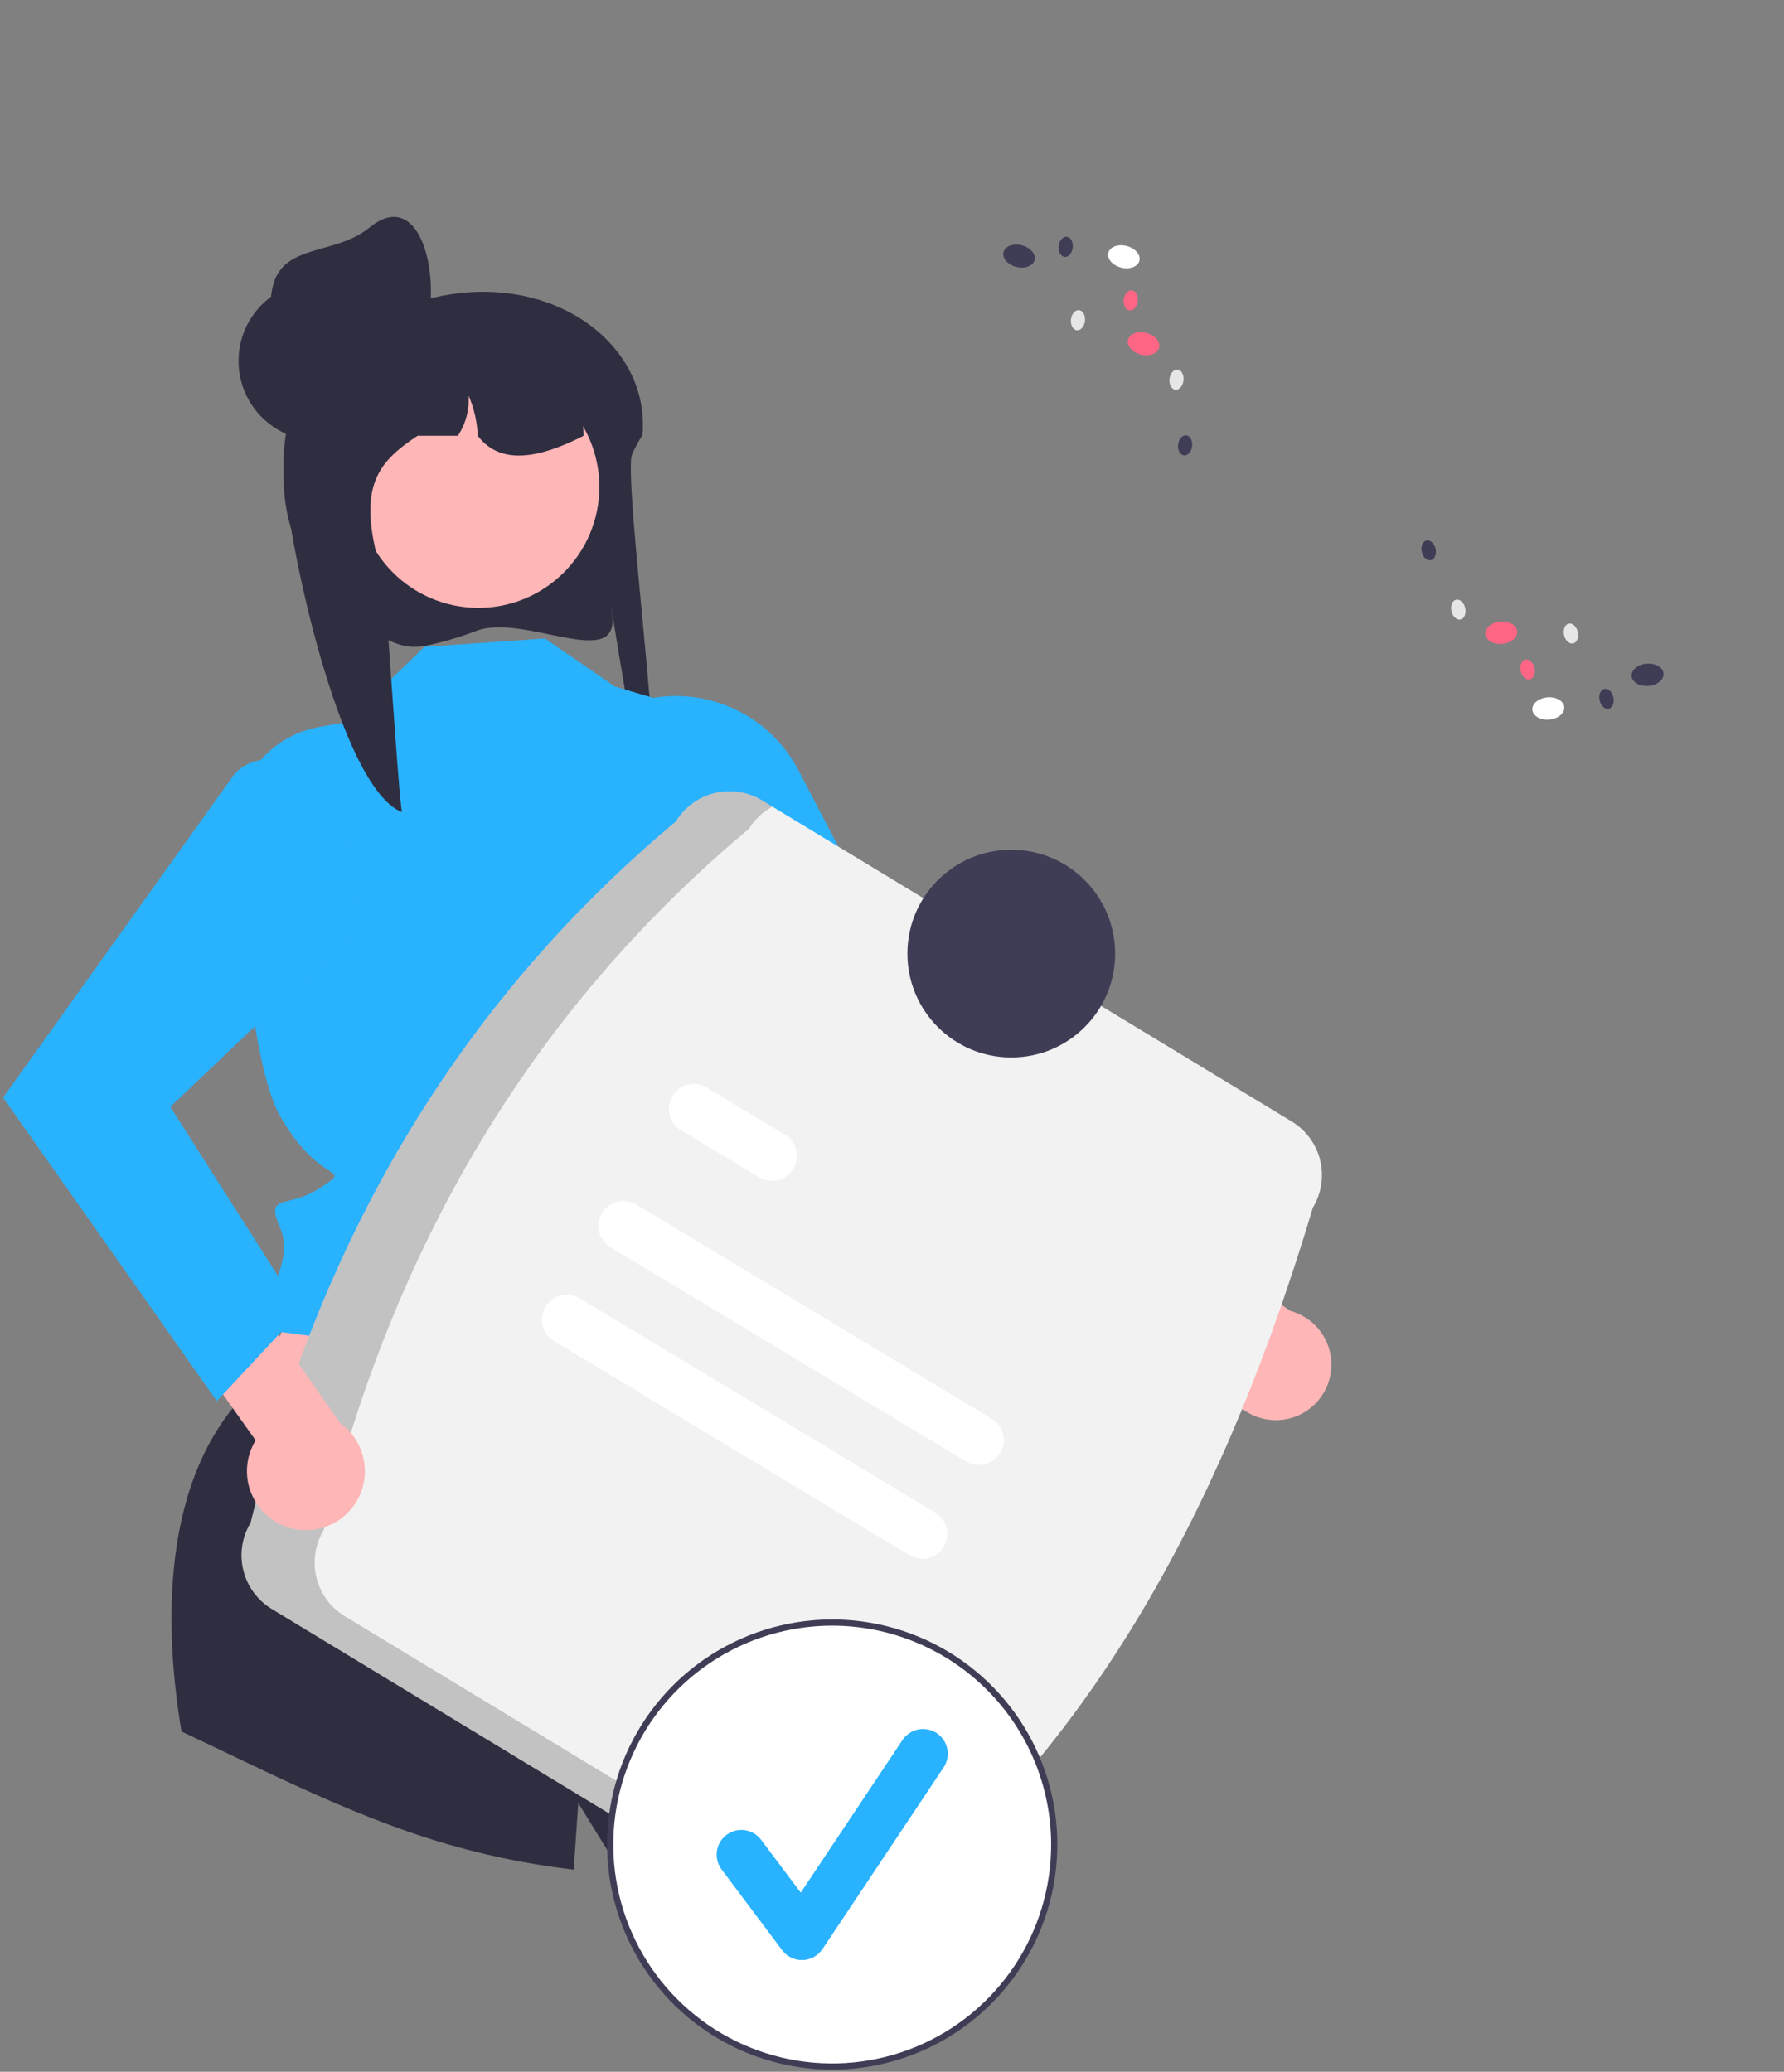<svg width="576" height="669" viewBox="0 0 576 669" fill="none" xmlns="http://www.w3.org/2000/svg">
<rect x="0" y="0" width="576" height="669" fill="#808080" stroke="none"/>
<g clip-path="url(#clip0_418_266)">
<path d="M154.018 203.647C149.912 205.211 145.719 206.537 141.46 207.619C135.835 208.99 132.658 209.625 127.229 207.518C127.038 207.444 126.856 207.371 126.684 207.299C116.393 202.923 107.595 195.65 101.363 186.364C95.13 177.079 91.731 166.182 91.579 155C91.552 154.616 91.552 154.213 91.552 153.819C91.547 151.924 91.638 150.03 91.824 148.144C92.062 145.575 92.473 143.025 93.054 140.511L93 140.501C88.604 136.006 86.912 129.849 87.473 123.662C87.857 119.467 89.188 115.415 91.366 111.809C93.544 108.204 96.512 105.14 100.046 102.848C105.584 99.366 111.829 97.162 118.326 96.396C120.071 96.195 121.826 96.093 123.582 96.091H140.08C143.488 95.293 146.95 94.747 150.437 94.458H150.464C183.67 91.704 209.856 113.717 207.413 140.501C207.395 140.531 207.368 140.56 207.35 140.59C206.645 141.741 206.02 142.832 205.469 143.875C204.935 144.849 204.483 145.783 204.094 146.668C201.064 153.514 215.464 259.73 210.299 261.343C207.359 262.258 195.51 183.22 197.635 198.249C200.313 217.105 169.315 197.992 154.018 203.647Z" fill="#2F2E41"/>
<path d="M204.04 395.654L250.069 493.714L73.006 475.781L109.967 381.645L204.04 395.654Z" fill="#FFB6B6"/>
<path d="M296.439 592.26C265.648 602.509 233.201 606.855 200.799 605.07L186.709 582.22C186.709 582.22 186.119 590.73 185.239 603.74C169.814 601.953 154.591 598.725 139.769 594.1C111.659 585.31 85.309 571.69 58.599 559.13C53.189 526.88 51.159 477.15 81.069 448.2L242.059 477.7C242.059 477.7 267.889 497.02 260.979 503.94C254.069 510.85 252.999 509.78 257.539 514.32C262.079 518.86 271.889 524.93 271.989 528.9C272.029 530.45 283.039 558.56 296.439 592.26Z" fill="#2F2E41"/>
<path d="M175.926 206.167L137.032 208.88L111.893 233.172L103.088 234.744C95.174 236.155 88.053 240.421 83.076 246.733C78.098 253.045 75.609 260.964 76.082 268.989C77.893 299.672 81.948 345.517 90.423 360.391C103.564 383.454 114.419 376.218 103.564 383.454C92.71 390.69 85.423 385.004 90.423 396.44C95.423 407.876 83.665 422.545 83.665 422.545L78.984 427.226L83.948 429.261L242.145 449.845C242.145 449.845 228.466 388.343 237.021 373.235C245.575 358.127 266.317 312.459 247.805 294.589L229.705 230.895L198.571 221.713L175.926 206.167Z" fill="#29B2FE"/>
<path d="M411.375 458.589C408.772 458.506 406.218 457.859 403.889 456.692C401.561 455.526 399.514 453.867 397.89 451.832C396.265 449.796 395.103 447.432 394.482 444.903C393.861 442.374 393.797 439.74 394.294 437.183L320.088 386.928L328.942 362.985L416.642 423.318C420.883 424.475 424.551 427.148 426.953 430.829C429.355 434.511 430.323 438.946 429.674 443.293C429.025 447.641 426.803 451.599 423.431 454.418C420.058 457.237 415.768 458.721 411.375 458.589Z" fill="#FFB6B6"/>
<path d="M201.777 227.887L190.994 232.157L248.516 344.5L367.595 425.669L384.76 396.657L294.115 318.363L257.826 248.765C252.719 238.97 244.163 231.415 233.812 227.559C223.46 223.704 212.047 223.82 201.777 227.887Z" fill="#29B2FE"/>
<path d="M154.454 196.286C176.024 196.286 193.51 178.8 193.51 157.231C193.51 135.661 176.024 118.175 154.454 118.175C132.884 118.175 115.398 135.661 115.398 157.231C115.398 178.8 132.884 196.286 154.454 196.286Z" fill="#FFB6B6"/>
<path d="M188.418 140.715C187.767 141.059 187.125 141.375 186.473 141.692C185.795 142.017 185.117 142.343 184.429 142.65C171.359 148.575 160.712 149.236 154.254 140.715C154.077 136.232 153.068 131.821 151.278 127.708C151.594 132.305 150.383 136.878 147.832 140.715H134.825C121.429 149.606 114.554 157.774 123.853 186.963C124.459 188.881 128.611 257.01 129.796 262.247C109.516 254.468 92.022 171.876 91.579 150.113C91.552 149.76 91.552 149.389 91.552 149.027C91.547 147.284 91.638 145.542 91.824 143.808C92.062 141.442 92.473 139.096 93.054 136.789L92.999 136.78C90.936 134.807 89.362 132.38 88.403 129.692C87.443 127.003 87.125 124.128 87.473 121.295C90.875 116.84 95.085 113.066 99.883 110.169C104.246 108.056 108.794 106.348 113.469 105.067C113.586 105.04 113.686 105.013 113.804 104.986C115.233 104.597 116.698 104.244 118.163 103.937C121.183 103.303 124.236 102.841 127.308 102.553C127.534 102.544 127.751 102.526 127.95 102.526C129.179 102.526 130.385 102.858 131.442 103.484C131.451 103.484 131.451 103.493 131.469 103.493C132.484 104.1 133.327 104.958 133.914 105.985C134.502 107.011 134.816 108.172 134.825 109.355H149.315C149.849 109.355 150.383 109.373 150.916 109.4C171.096 110.205 187.315 118.834 188.355 138.671C188.4 139.358 188.418 140.027 188.418 140.715Z" fill="#2F2E41"/>
<path d="M102.748 142.285C116.958 142.285 128.478 130.765 128.478 116.555C128.478 102.344 116.958 90.825 102.748 90.825C88.537 90.825 77.018 102.344 77.018 116.555C77.018 130.765 88.537 142.285 102.748 142.285Z" fill="#2F2E41"/>
<path d="M138.071 104.654C135.148 118.56 120.726 126.878 106.929 123.475C100.304 121.841 94.599 117.643 91.069 111.802C87.539 105.962 86.474 98.959 88.108 92.333C91.51 78.536 108.255 82.514 119.25 73.512C134.805 60.777 142.014 85.9 138.071 104.654Z" fill="#2F2E41"/>
<path d="M80.904 491.756C102.833 402.329 146.284 325.465 218.245 265.242C221.03 260.661 225.518 257.371 230.726 256.095C235.933 254.819 241.434 255.66 246.022 258.435L417.091 362.157C421.672 364.942 424.962 369.431 426.238 374.638C427.514 379.846 426.673 385.347 423.898 389.934C396.432 481.697 355.294 561.322 286.557 616.449C283.773 621.03 279.284 624.32 274.077 625.596C268.869 626.872 263.368 626.031 258.78 623.256L87.712 519.534C83.13 516.749 79.841 512.26 78.564 507.053C77.288 501.845 78.13 496.344 80.904 491.756Z" fill="#F2F2F2"/>
<path opacity="0.2" d="M111.31 521.895C106.728 519.11 103.439 514.621 102.162 509.414C100.886 504.206 101.728 498.705 104.502 494.117C126.431 404.69 169.883 327.825 241.843 267.603C243.686 264.604 246.289 262.145 249.388 260.476L246.022 258.434C241.434 255.66 235.933 254.818 230.726 256.095C225.518 257.371 221.03 260.66 218.245 265.242C146.284 325.464 102.834 402.328 80.904 491.756C78.13 496.344 77.288 501.845 78.564 507.052C79.841 512.26 83.13 516.748 87.712 519.533L258.78 623.256C261.825 625.088 265.3 626.083 268.853 626.139C272.406 626.195 275.911 625.311 279.012 623.576L111.31 521.895Z" fill="black"/>
<path d="M311.929 471.931L197.1 402.743C195.276 401.64 193.964 399.859 193.452 397.79C192.94 395.72 193.271 393.533 194.371 391.707C195.471 389.881 197.251 388.567 199.319 388.052C201.388 387.538 203.576 387.865 205.403 388.963L320.232 458.152C322.052 459.256 323.36 461.037 323.869 463.104C324.378 465.171 324.047 467.356 322.948 469.18C321.85 471.003 320.073 472.316 318.007 472.832C315.942 473.348 313.756 473.024 311.929 471.931Z" fill="white"/>
<path d="M245.128 380.18L219.865 364.959C218.035 363.863 216.714 362.086 216.194 360.017C215.674 357.948 215.997 355.757 217.092 353.926C218.187 352.095 219.965 350.775 222.034 350.255C224.103 349.735 226.294 350.058 228.125 351.153L228.168 351.179L253.43 366.401C255.251 367.505 256.559 369.286 257.069 371.353C257.578 373.421 257.247 375.606 256.148 377.429C255.049 379.253 253.272 380.567 251.206 381.082C249.141 381.598 246.955 381.274 245.128 380.18Z" fill="white"/>
<path d="M293.678 502.22L178.849 433.032C177.023 431.932 175.708 430.152 175.193 428.083C174.678 426.014 175.006 423.825 176.104 421.998C177.202 420.17 178.981 418.854 181.049 418.337C183.118 417.82 185.307 418.146 187.135 419.242L187.152 419.252L301.981 488.441C303.801 489.545 305.108 491.326 305.617 493.393C306.127 495.46 305.796 497.645 304.697 499.468C303.598 501.292 301.821 502.605 299.756 503.121C297.691 503.637 295.505 503.313 293.678 502.22Z" fill="white"/>
<path d="M326.512 341.474C345.035 341.474 360.051 326.458 360.051 307.935C360.051 289.412 345.035 274.396 326.512 274.396C307.989 274.396 292.973 289.412 292.973 307.935C292.973 326.458 307.989 341.474 326.512 341.474Z" fill="#3F3D56"/>
<path d="M268.699 667.318C308.289 667.318 340.384 635.224 340.384 595.633C340.384 556.043 308.289 523.948 268.699 523.948C229.108 523.948 197.014 556.043 197.014 595.633C197.014 635.224 229.108 667.318 268.699 667.318Z" fill="white"/>
<path d="M268.699 668.319C254.323 668.319 240.27 664.056 228.317 656.069C216.364 648.082 207.048 636.73 201.547 623.449C196.045 610.168 194.606 595.553 197.41 581.454C200.215 567.354 207.137 554.403 217.302 544.238C227.468 534.072 240.419 527.15 254.518 524.345C268.618 521.541 283.232 522.98 296.514 528.481C309.795 533.982 321.147 543.299 329.134 555.252C337.121 567.204 341.384 581.257 341.384 595.633C341.362 614.904 333.697 633.379 320.071 647.005C306.445 660.632 287.969 668.297 268.699 668.319ZM268.699 524.948C254.719 524.948 241.052 529.094 229.428 536.861C217.804 544.628 208.744 555.668 203.394 568.584C198.044 581.5 196.644 595.712 199.372 609.424C202.099 623.135 208.831 635.73 218.717 645.616C228.603 655.501 241.198 662.233 254.909 664.96C268.621 667.688 282.833 666.288 295.749 660.938C308.665 655.588 319.705 646.528 327.471 634.904C335.238 623.28 339.384 609.613 339.384 595.633C339.363 576.893 331.909 558.926 318.657 545.675C305.406 532.423 287.439 524.97 268.699 524.948Z" fill="#3F3D56"/>
<path d="M258.919 632.942C257.681 632.942 256.46 632.654 255.353 632.1C254.246 631.546 253.283 630.742 252.54 629.752L232.983 603.676C232.354 602.838 231.896 601.885 231.635 600.87C231.375 599.855 231.317 598.799 231.464 597.762C231.612 596.724 231.963 595.726 232.497 594.825C233.03 593.923 233.736 593.135 234.574 592.507C235.413 591.878 236.367 591.421 237.382 591.161C238.397 590.901 239.453 590.844 240.49 590.993C241.527 591.142 242.525 591.493 243.426 592.028C244.327 592.562 245.114 593.269 245.742 594.107L258.537 611.166L291.398 561.874C291.979 561.003 292.726 560.254 293.596 559.672C294.466 559.089 295.442 558.683 296.469 558.478C297.496 558.273 298.553 558.272 299.58 558.475C300.608 558.678 301.585 559.082 302.456 559.663C303.328 560.243 304.076 560.99 304.659 561.86C305.241 562.73 305.647 563.707 305.852 564.734C306.058 565.76 306.059 566.818 305.856 567.845C305.652 568.872 305.249 569.849 304.668 570.721L265.554 629.391C264.847 630.452 263.895 631.328 262.779 631.945C261.663 632.563 260.416 632.904 259.141 632.939C259.067 632.941 258.993 632.942 258.919 632.942Z" fill="#29B2FE"/>
<path d="M500.207 232.366C503.055 232.123 505.227 230.319 505.058 228.337C504.888 226.355 502.442 224.947 499.593 225.19C496.745 225.434 494.573 227.238 494.742 229.219C494.912 231.201 497.358 232.61 500.207 232.366Z" fill="white"/>
<path d="M532.256 221.494C535.104 221.25 537.276 219.446 537.107 217.465C536.937 215.483 534.491 214.074 531.642 214.318C528.794 214.561 526.622 216.365 526.791 218.347C526.961 220.328 529.407 221.737 532.256 221.494Z" fill="#3F3D56"/>
<path d="M485.014 207.914C487.862 207.67 490.034 205.866 489.865 203.885C489.695 201.903 487.249 200.494 484.4 200.738C481.551 200.981 479.38 202.785 479.549 204.767C479.718 206.748 482.165 208.157 485.014 207.914Z" fill="#FF6584"/>
<path d="M471.57 200.035C472.796 199.758 473.467 198.104 473.069 196.342C472.671 194.579 471.354 193.375 470.128 193.652C468.902 193.929 468.231 195.583 468.629 197.345C469.027 199.107 470.344 200.312 471.57 200.035Z" fill="#E6E6E6"/>
<path d="M461.998 180.906C463.224 180.629 463.895 178.976 463.497 177.213C463.099 175.451 461.782 174.247 460.556 174.524C459.33 174.801 458.659 176.454 459.057 178.217C459.455 179.979 460.772 181.183 461.998 180.906Z" fill="#3F3D56"/>
<path d="M507.922 207.769C509.148 207.492 509.819 205.839 509.421 204.076C509.022 202.314 507.706 201.11 506.48 201.387C505.254 201.664 504.583 203.317 504.981 205.079C505.379 206.842 506.696 208.046 507.922 207.769Z" fill="#E6E6E6"/>
<path d="M493.924 219.39C495.15 219.113 495.821 217.46 495.423 215.697C495.024 213.935 493.708 212.731 492.482 213.008C491.256 213.285 490.585 214.938 490.983 216.701C491.381 218.463 492.698 219.667 493.924 219.39Z" fill="#FF6584"/>
<path d="M519.408 228.856C520.634 228.579 521.305 226.925 520.907 225.163C520.509 223.401 519.192 222.196 517.966 222.473C516.74 222.75 516.069 224.404 516.467 226.166C516.865 227.929 518.182 229.133 519.408 228.856Z" fill="#3F3D56"/>
<path d="M367.88 84.193C368.368 82.265 366.518 80.133 363.746 79.431C360.975 78.728 358.332 79.722 357.844 81.65C357.355 83.578 359.206 85.71 361.977 86.412C364.748 87.115 367.391 86.121 367.88 84.193Z" fill="white"/>
<path d="M334.036 83.975C334.524 82.047 332.674 79.915 329.903 79.212C327.131 78.51 324.488 79.504 324 81.431C323.511 83.359 325.362 85.492 328.133 86.194C330.905 86.896 333.547 85.903 334.036 83.975Z" fill="#3F3D56"/>
<path d="M374.231 112.271C374.72 110.344 372.869 108.211 370.098 107.509C367.326 106.807 364.684 107.8 364.195 109.728C363.707 111.656 365.557 113.788 368.329 114.491C371.1 115.193 373.743 114.199 374.231 112.271Z" fill="#FF6584"/>
<path d="M382.121 122.859C382.322 121.063 381.472 119.495 380.223 119.355C378.974 119.215 377.798 120.558 377.598 122.354C377.397 124.149 378.247 125.718 379.496 125.858C380.745 125.997 381.921 124.655 382.121 122.859Z" fill="#E6E6E6"/>
<path d="M384.903 144.067C385.103 142.271 384.253 140.702 383.004 140.563C381.755 140.423 380.58 141.766 380.379 143.561C380.178 145.357 381.028 146.926 382.277 147.066C383.527 147.205 384.702 145.863 384.903 144.067Z" fill="#3F3D56"/>
<path d="M350.303 103.651C350.504 101.855 349.654 100.287 348.404 100.147C347.155 100.007 345.98 101.35 345.779 103.146C345.579 104.941 346.429 106.51 347.678 106.65C348.927 106.789 350.102 105.447 350.303 103.651Z" fill="#E6E6E6"/>
<path d="M367.334 97.253C367.535 95.457 366.685 93.888 365.436 93.749C364.187 93.609 363.011 94.951 362.811 96.747C362.61 98.543 363.46 100.112 364.709 100.251C365.958 100.391 367.134 99.048 367.334 97.253Z" fill="#FF6584"/>
<path d="M346.352 79.966C346.552 78.17 345.702 76.602 344.453 76.462C343.204 76.322 342.029 77.665 341.828 79.46C341.627 81.256 342.478 82.825 343.727 82.965C344.976 83.104 346.151 81.762 346.352 79.966Z" fill="#3F3D56"/>
<path d="M91.57 492.704C89.014 491.656 86.716 490.066 84.835 488.043C82.954 486.021 81.535 483.613 80.675 480.988C79.816 478.363 79.537 475.582 79.859 472.838C80.18 470.095 81.093 467.454 82.535 465.098L27.43 387.637L45.108 367.127L109.885 459.607C113.67 462.33 116.325 466.346 117.346 470.895C118.368 475.444 117.685 480.21 115.428 484.29C113.17 488.37 109.495 491.479 105.098 493.03C100.701 494.581 95.888 494.465 91.57 492.704Z" fill="#FFB6B6"/>
<path d="M92.836 247.232C90.048 245.592 86.767 244.999 83.582 245.56C80.396 246.12 77.515 247.798 75.455 250.292L1 354.421L70 452.421L97 423.421L55 357.421L110.818 304.275C115.405 294.227 116.106 282.835 112.785 272.3C109.464 261.764 102.357 252.834 92.836 247.232Z" fill="#29B2FE"/>
</g>
<defs>
<clipPath id="clip0_418_266">
<rect width="575.455" height="668.319" fill="white"/>
</clipPath>
</defs>
</svg>
